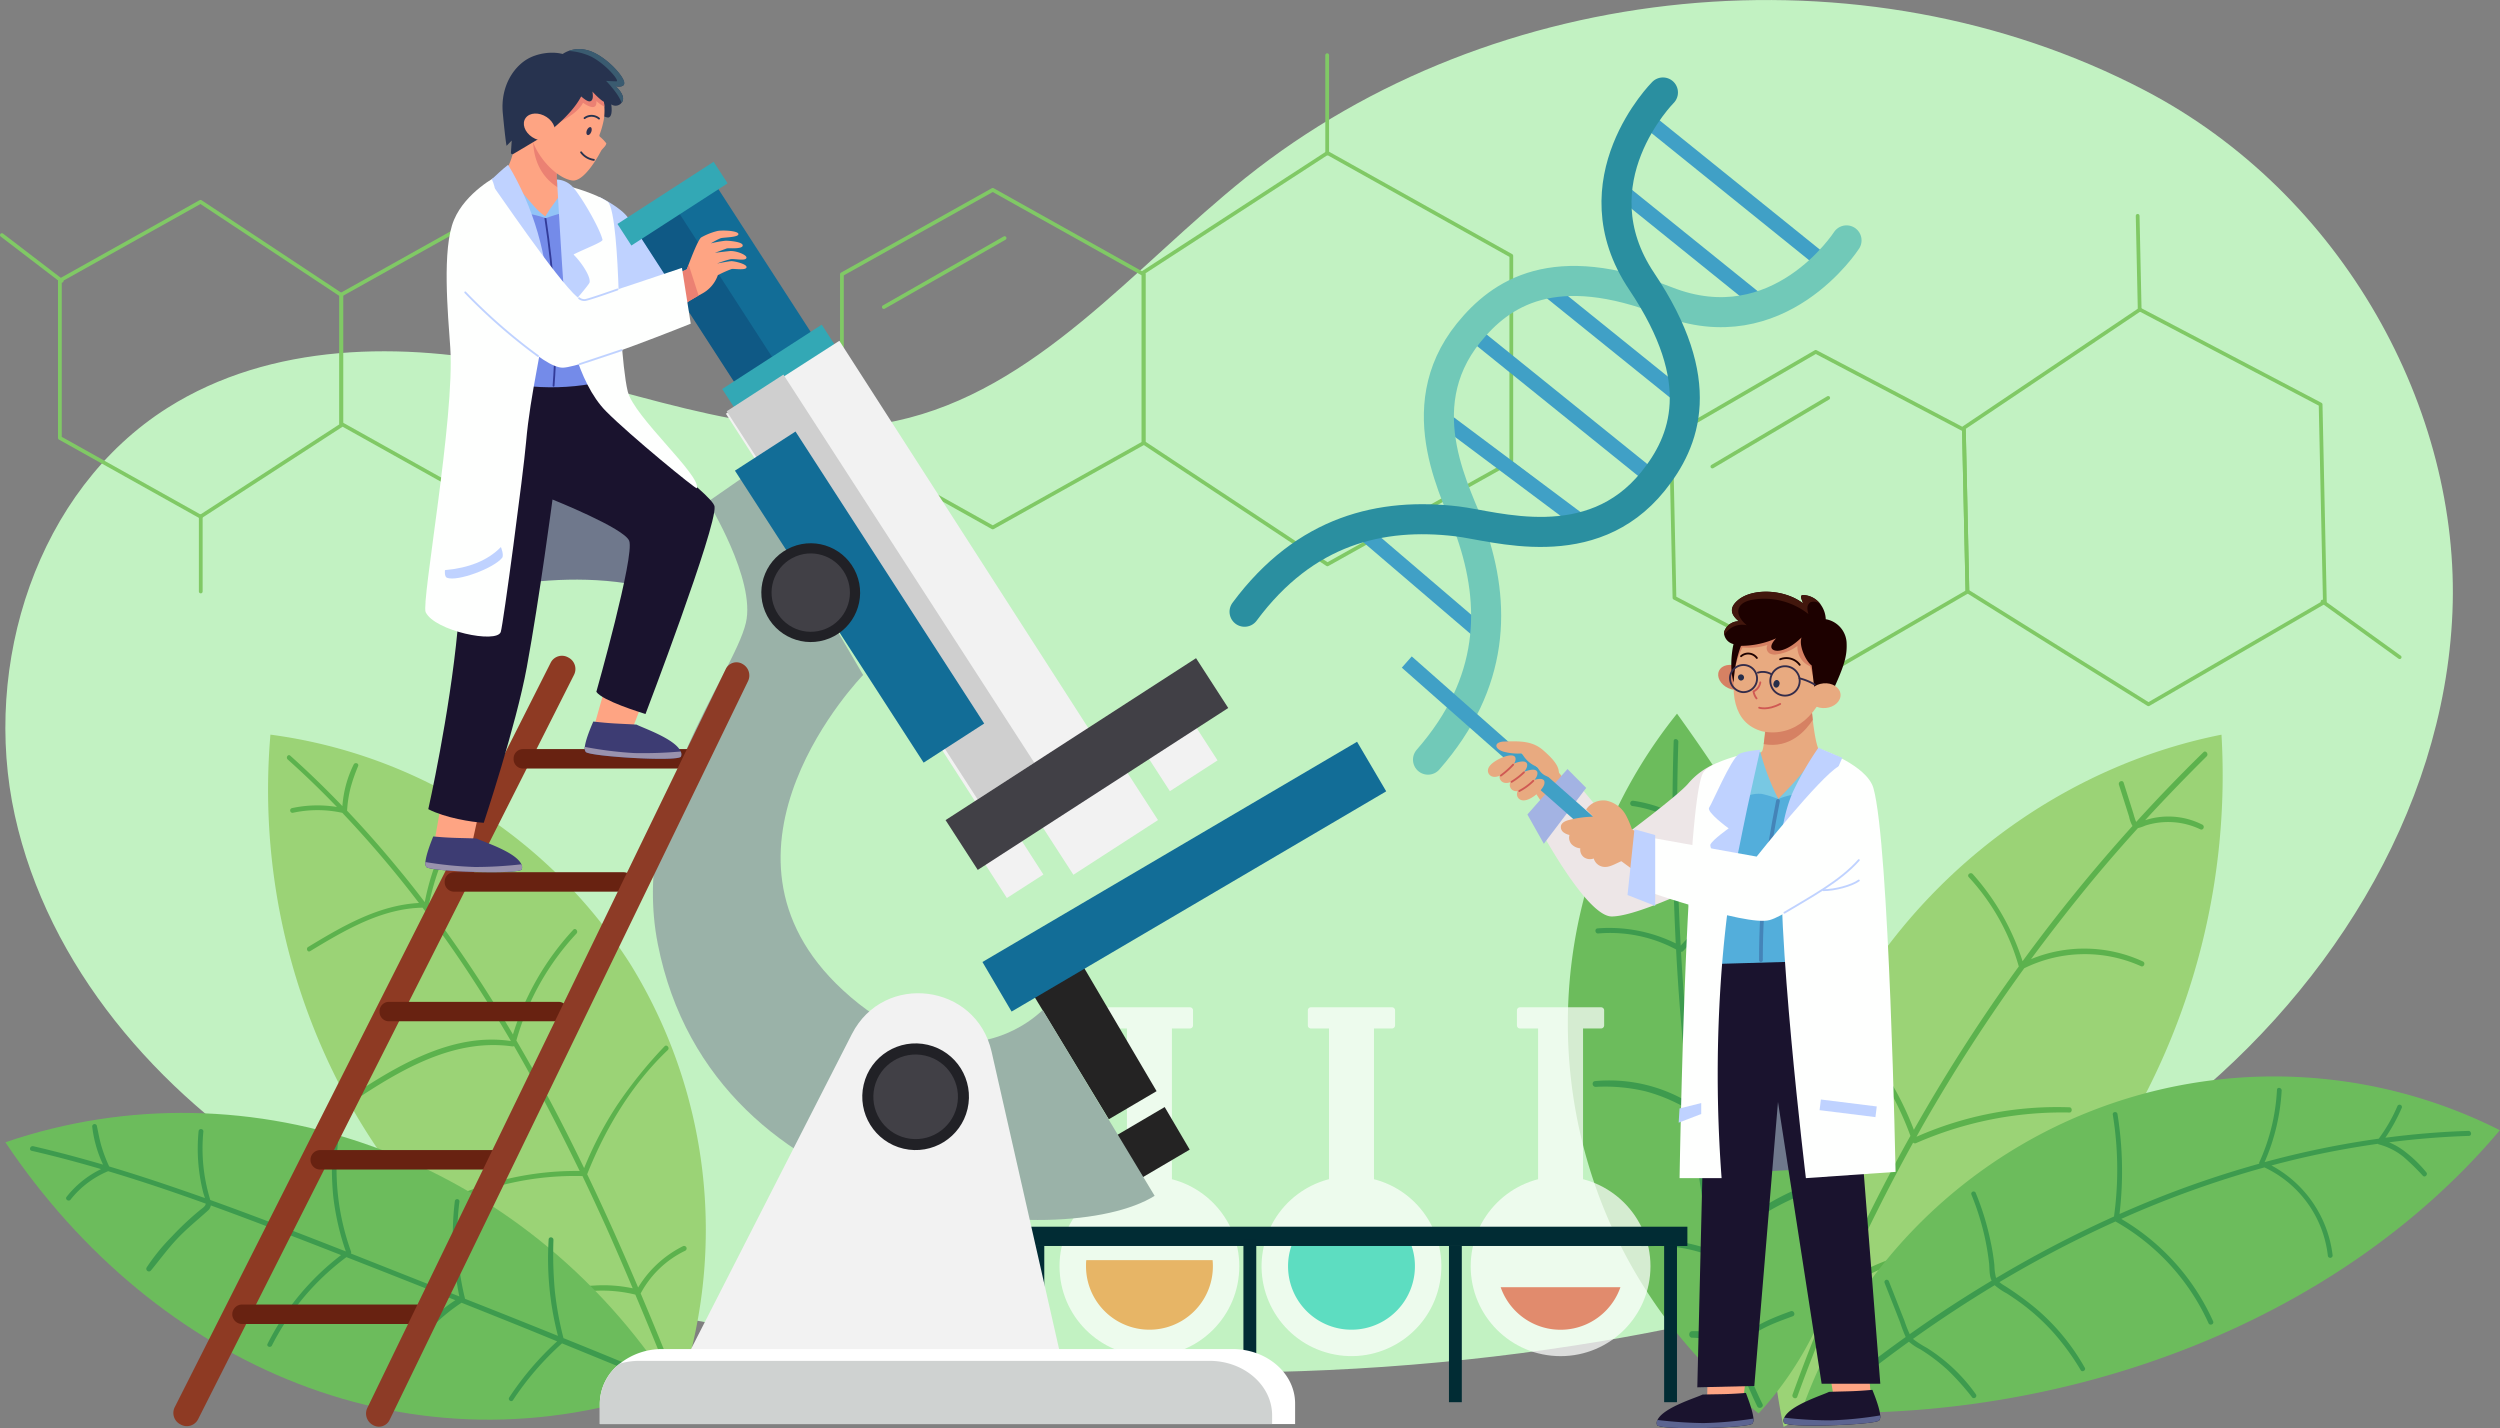 <svg xmlns="http://www.w3.org/2000/svg" viewBox="0 0 665.6 380.24"><rect x="0" y="0" width="665.6" height="380.24" fill="#808080" stroke="none"/><defs><style>.cls-1{fill:#c2f2c2;}.cls-13,.cls-14,.cls-15,.cls-2,.cls-23,.cls-27,.cls-29,.cls-30,.cls-33,.cls-34,.cls-56,.cls-58{fill:none;}.cls-2{stroke:#80c965;}.cls-14,.cls-15,.cls-2,.cls-23,.cls-27,.cls-30,.cls-33,.cls-34,.cls-56,.cls-58{stroke-linecap:round;}.cls-14,.cls-15,.cls-2,.cls-23{stroke-linejoin:round;}.cls-3{fill:#9bd376;}.cls-4{fill:#5cb24d;}.cls-5{fill:#6cbc5c;}.cls-6{fill:#3d9b4e;}.cls-7{opacity:0.72;}.cls-8{fill:#fefffe;}.cls-9{fill:#36d6c1;}.cls-10{fill:#f59e42;}.cls-11{fill:#ed644c;}.cls-12{fill:#012c34;}.cls-13{stroke:#40a0c6;stroke-width:4px;}.cls-13,.cls-27,.cls-29,.cls-30,.cls-33,.cls-34,.cls-56,.cls-58{stroke-miterlimit:10;}.cls-14{stroke:#71c9b8;}.cls-14,.cls-15{stroke-width:8px;}.cls-15{stroke:#2a8fa0;}.cls-16{fill:#6f788c;}.cls-17{fill:#fea483;}.cls-18{fill:#1a132e;}.cls-19{fill:#5c6491;}.cls-20{fill:#e8aa80;}.cls-21{fill:#ede6e7;}.cls-22{fill:#a3b3e3;}.cls-23{stroke:#cf5953;}.cls-23,.cls-27,.cls-29,.cls-30,.cls-34,.cls-56,.cls-58{stroke-width:0.5px;}.cls-24{fill:#d68163;}.cls-25{fill:#1d0100;}.cls-26{fill:#42170d;}.cls-27{stroke:#1d0100;}.cls-28{fill:#262e4a;}.cls-29,.cls-30{stroke:#332c4a;}.cls-31{fill:#53aedb;}.cls-32{fill:#78c8e3;}.cls-33{stroke:#4484b8;}.cls-34{stroke:#bfd2ff;}.cls-35{fill:#bfd2ff;}.cls-36{fill:#242323;}.cls-37{fill:#126d97;}.cls-38{fill:#9ab2a8;}.cls-39{fill:#f2f2f2;}.cls-40{fill:#0f5985;}.cls-41{fill:#33a8b5;}.cls-42{fill:#cfcfcf;}.cls-43{fill:#414046;}.cls-44{fill:#212126;}.cls-45{fill:#fff;}.cls-46{fill:#cfd2d1;}.cls-47{fill:#8e3a23;}.cls-48{fill:#682211;}.cls-49{fill:#8d3b26;}.cls-50{fill:#3d3c73;}.cls-51{fill:#9992ad;}.cls-52{fill:#eb8173;}.cls-53{fill:#27334f;}.cls-54{fill:#3a5b70;}.cls-55{fill:#2e3252;}.cls-56{stroke:#27334f;}.cls-57{fill:#748be9;}.cls-58{stroke:#323b99;}.cls-59{fill:#92c4f7;}</style></defs><g id="OBJECTS"><path class="cls-1" d="M570.91,24c-75.16-39.18-173-29.65-239.23,23.29C301.8,71.18,276,104,238.55,112.07c-33.12,7.11-66.51-7.31-99.63-14.43-31.73-6.83-66.85-6.41-94.29,10.93-34.79,22-49.54,68.31-40.69,108.5s38,73.84,72.91,95.56S152.32,345.39,192.78,353c77.07,14.39,156.66,17.06,234,4,53.06-8.95,105.94-25.81,148.92-58.2s75-82,77.24-135.79S623.8,51.57,570.91,24Z"/><polygon class="cls-2" points="304.47 117.96 304.47 73.02 264.31 50.55 224.15 73.02 224.15 117.96 264.31 140.43 304.47 117.96"/><polygon class="cls-2" points="402.37 122.88 402.37 68.1 353.41 40.72 304.47 72.5 304.47 117.86 353.41 150.26 402.37 122.88"/><line class="cls-2" x1="353.35" y1="40.87" x2="353.35" y2="14.69"/><line class="cls-2" x1="235.31" y1="81.75" x2="267.46" y2="63.39"/><line class="cls-2" x1="401.73" y1="122.77" x2="422.53" y2="138.67"/><polygon class="cls-2" points="90.86 78.44 90.86 112.84 121.59 130.03 152.33 112.84 152.33 78.44 121.59 61.25 90.86 78.44"/><polygon class="cls-2" points="15.94 74.68 15.94 116.6 53.39 137.55 90.86 113.24 90.86 78.53 53.39 53.73 15.94 74.68"/><line class="cls-2" x1="53.45" y1="137.44" x2="53.45" y2="157.48"/><line class="cls-2" x1="143.78" y1="106.15" x2="119.18" y2="120.21"/><line class="cls-2" x1="16.42" y1="74.77" x2="0.5" y2="62.59"/><polygon class="cls-2" points="523.81 157.53 522.87 114.41 483.42 93.68 444.88 116.06 445.81 159.17 485.29 179.9 523.81 157.53"/><polygon class="cls-2" points="618.97 160.23 617.84 107.69 569.73 82.42 522.86 113.91 523.8 157.42 572 187.51 618.97 160.23"/><line class="cls-2" x1="569.67" y1="82.57" x2="569.13" y2="57.46"/><line class="cls-2" x1="455.9" y1="124.21" x2="486.74" y2="105.94"/><line class="cls-2" x1="618.35" y1="160.15" x2="638.88" y2="174.97"/><path class="cls-3" d="M474.87,379.89c-8.57-40.19-.93-83.67,20.71-117.88s57-58.71,95.87-66.41a185.51,185.51,0,0,1-28.3,109.81C542.66,337.48,511.88,362.32,474.87,379.89Z"/><path class="cls-4" d="M586.64,200.27c-6.15,6-12.11,12.19-17.9,18.56,0-.06-.07-.14-.11-.24a18.6,18.6,0,0,1-.61-1.92l-2.61-8.27c-.27-.87-1.54-.33-1.26.54.9,2.82,1.8,5.63,2.69,8.45a8.51,8.51,0,0,0,.91,2.52,448.47,448.47,0,0,0-29.26,36,63.81,63.81,0,0,0-13.26-23.2c-.59-.64-1.65.18-1.06.83a58.48,58.48,0,0,1,13.31,23.77c-.83,1.14-1.66,2.28-2.47,3.43a458.74,458.74,0,0,0-25.46,40.06,82.7,82.7,0,0,0-15.23-25.21c-.61-.69-1.73.18-1.11.88a80.88,80.88,0,0,1,15.42,25.94q-7.41,13.23-14,27-2.58,5.42-5,10.89a93.11,93.11,0,0,0-12.27-16.63c-.64-.69-1.8.21-1.15.91A87.57,87.57,0,0,1,488.93,342q-6.33,14.43-11.68,29.29c-.31.85.95,1.42,1.26.57q5.22-14.42,11.4-28.42a.73.73,0,0,0,.75-.06,62.65,62.65,0,0,1,15.71-7.6,56.45,56.45,0,0,1,8.51-2c2.89-.44,5.77-.46,8.67-.7.75-.06.78-1.35,0-1.4a41.8,41.8,0,0,0-8.86.66,64.38,64.38,0,0,0-8.67,2,58.7,58.7,0,0,0-15.25,7.11q8.48-19,18.58-37.23a.74.74,0,0,0,.75.14A96.8,96.8,0,0,1,551,296.2c.76,0,.77-1.36,0-1.39a92.54,92.54,0,0,0-40.76,7.84v0c.63-1.12,1.24-2.25,1.88-3.37a457.34,457.34,0,0,1,26.81-41.49,36.47,36.47,0,0,1,31.08-.55c.79.35,1.3-.89.52-1.26a37.25,37.25,0,0,0-29.79-.62q8-10.83,16.54-21.17,5.82-7,11.93-13.72a10.29,10.29,0,0,0,1.94-.66,19.93,19.93,0,0,1,14.68,1c.8.35,1.27-.86.52-1.26a20,20,0,0,0-13.16-1.73,21,21,0,0,0-2.07.55q8-8.7,16.38-17C588.1,200.78,587.28,199.65,586.64,200.27Z"/><path class="cls-5" d="M479.56,375.91a133.37,133.37,0,0,1,186-75C621.63,353,548.93,379,479.56,375.91Z"/><path class="cls-6" d="M657.19,301.09c-7.4.23-14.78.86-22.11,1.82a48.64,48.64,0,0,0,4.39-8,.63.63,0,0,0-1.15-.49,44,44,0,0,1-5,8.74,244.08,244.08,0,0,0-30.39,6.25,55.11,55.11,0,0,0,4.54-19.07c0-.81-1.21-1-1.25-.18a53,53,0,0,1-4.72,19.33.62.62,0,0,0,0,.33q-9,2.51-17.81,5.64-9.84,3.51-19.39,7.76a96.12,96.12,0,0,0-.54-26.62c-.13-.8-1.38-.65-1.25.16a91,91,0,0,1,.32,27.12,308.7,308.7,0,0,0-31.34,16.36c0-.08-.08-.14-.11-.22a14.73,14.73,0,0,1-.39-3.19c-.23-2.08-.55-4.16-1-6.22a71,71,0,0,0-4-13.07.62.62,0,0,0-1.14.47,69,69,0,0,1,3.72,12.07c.43,2.05.76,4.13,1,6.21.16,1.47,0,3.26.68,4.67-4.71,2.83-9.37,5.77-13.93,8.82-2.65,1.77-5.28,3.59-7.88,5.43a34.68,34.68,0,0,1-1.43-3.65c-1.39-3.48-2.75-7-4.12-10.46a.61.61,0,0,0-1.13.47c1.37,3.49,2.76,7,4.11,10.47a41.71,41.71,0,0,0,1.5,3.93q-13.1,9.33-25.33,19.79c-.78.67.19,1.95,1,1.28q12.17-10.45,25.19-19.82a13.88,13.88,0,0,0,3,2,48.69,48.69,0,0,1,7.48,5.69,68.4,68.4,0,0,1,6.41,7.2.66.66,0,0,0,1-.8A46,46,0,0,0,513,358.85a26.72,26.72,0,0,1-3.69-2.38l0,0q10.6-7.56,21.75-14.3a16.71,16.71,0,0,0,3.26,2.21c1.54,1,3,2,4.47,3.11a57.74,57.74,0,0,1,8,7.4,65.6,65.6,0,0,1,7.2,9.93c.37.61,1.44,0,1.09-.63a57.76,57.76,0,0,0-13.25-16A80.13,80.13,0,0,0,533.2,342a7.87,7.87,0,0,1-.87-.65q6.48-3.86,13.13-7.41,8.73-4.65,17.77-8.73A59.14,59.14,0,0,1,588,352.29c.35.77,1.57.28,1.22-.51a60.2,60.2,0,0,0-24.45-27.26,271.33,271.33,0,0,1,38.11-13.71,29.68,29.68,0,0,1,16.9,23.6.64.64,0,0,0,1.26-.16,31.32,31.32,0,0,0-16.28-23.95q5.34-1.43,10.75-2.62,8.73-1.9,17.57-3.15a.76.76,0,0,0,.32.17A17.24,17.24,0,0,1,639.9,308a62,62,0,0,1,5.19,5.06c.53.53,1.38-.34.92-.91a33.88,33.88,0,0,0-5.62-5.48,18.51,18.51,0,0,0-4.32-2.54c7.06-.9,14.17-1.48,21.29-1.71C658.2,302.36,658,301.06,657.19,301.09Z"/><path class="cls-5" d="M468.21,376.31A131.53,131.53,0,0,1,446.49,190c19.71,27.38,37.48,57.1,44.38,90.12S492.34,350.16,468.21,376.31Z"/><path class="cls-6" d="M488.46,313.53c-12.09,2.4-23.3,9.35-31.7,18.29-1.48-8.08-2.73-16.21-3.87-24.34q-.79-5.67-1.49-11.37a1,1,0,0,0,.25-.21,41.19,41.19,0,0,1,6.78-6.48,60.93,60.93,0,0,1,7.55-5.2,60.2,60.2,0,0,1,17.43-6.8c.91-.2.74-1.65-.18-1.45a62.15,62.15,0,0,0-25.54,12.16c-2.34,1.87-4.39,4-6.53,6.06q-2.45-20.32-3.61-40.77a.77.77,0,0,0,.62-.26,69.29,69.29,0,0,1,10.93-9.81,72.82,72.82,0,0,1,12.88-7,.77.77,0,0,0-.59-1.42,60.39,60.39,0,0,0-13.19,7.28,63.23,63.23,0,0,0-10.73,9.55c-.26-4.74-.48-9.48-.63-14.22q-.3-9.27-.3-18.55c.8-.35,1.48-1.39,2.07-2a34.87,34.87,0,0,1,2.83-2.46,36.59,36.59,0,0,1,6.56-4c.82-.4.3-1.69-.54-1.31a33.89,33.89,0,0,0-5.95,3.45c-1,.69-1.89,1.43-2.78,2.21-.49.44-1,.88-1.44,1.35-.25.24-.5.59-.76.86q0-9.81.31-19.61c0-.8-1.22-1-1.24-.18q-.32,9.84-.32,19.67l0,0a11.83,11.83,0,0,0-1.3-.93,14.71,14.71,0,0,0-2.74-1.32,36.14,36.14,0,0,0-6.4-1.53.71.71,0,0,0-.21,1.41,31.62,31.62,0,0,1,6.71,1.71,11.88,11.88,0,0,1,3,1.81,8.84,8.84,0,0,0,1,.79q0,16.14.81,32.26a40.19,40.19,0,0,0-20.8-4c-.88.07-.71,1.43.17,1.36a37.23,37.23,0,0,1,20.72,4.26q.4,7.71,1,15.41,1,12.69,2.44,25.35a41.16,41.16,0,0,0-25-5.72c-1,.11-.79,1.58.19,1.54a46.41,46.41,0,0,1,13.34,1.21,45.25,45.25,0,0,1,11.75,5.08q2.24,18.68,5.63,37.17a40,40,0,0,0-18.43-2.4.77.77,0,0,0,.19,1.52,38.39,38.39,0,0,1,18.45,2.58l.11,0c.24,1.3.47,2.6.72,3.9a192.28,192.28,0,0,0,4.52,18.78,19.61,19.61,0,0,0-3.34-1.58,18.35,18.35,0,0,0-7.32-1.22c-1,.07-1,1.69,0,1.75a22.26,22.26,0,0,1,7.81,1.51,27.12,27.12,0,0,0,3.18,1.61l.35.06a112.77,112.77,0,0,0,6,15.06c.43.88,1.85.3,1.41-.58a103.44,103.44,0,0,1-6-15.14c.18-.2.35-.41.53-.63,3.27-4,8.87-5.87,13.53-7.61.87-.33.32-1.67-.56-1.34-4.53,1.68-9.27,3.46-12.87,6.8-.39.36-.76.75-1.14,1.13-1.5-5-2.74-10.09-3.81-15.17q-.86-4.06-1.62-8.16a60.8,60.8,0,0,1,14.12-11.54,68.43,68.43,0,0,1,17.64-7.07C489.75,314.85,489.36,313.35,488.46,313.53Z"/><g class="cls-7"><circle class="cls-8" cx="359.82" cy="337.13" r="23.93" transform="translate(-51.62 608.87) rotate(-76.58)"/><rect class="cls-8" x="353.83" y="272.37" width="11.97" height="64.76"/><path class="cls-8" d="M348.2,273v-4a.82.82,0,0,1,.82-.82H370.6a.82.82,0,0,1,.82.82v4a.82.82,0,0,1-.82.82H349A.81.81,0,0,1,348.2,273Z"/><path class="cls-9" d="M376.71,337.13a16.89,16.89,0,0,1-33.78,0,16.55,16.55,0,0,1,2.73-9.15H374A16.54,16.54,0,0,1,376.71,337.13Z"/><circle class="cls-8" cx="306.02" cy="337.13" r="23.93"/><rect class="cls-8" x="300.04" y="272.37" width="11.97" height="64.76"/><path class="cls-8" d="M294.41,273v-4a.82.82,0,0,1,.82-.82h21.58a.82.82,0,0,1,.82.82v4a.82.82,0,0,1-.82.82H295.23A.81.81,0,0,1,294.41,273Z"/><path class="cls-10" d="M322.92,337.13a16.89,16.89,0,0,1-33.78,0c0-.56,0-1.1.08-1.63h33.62C322.89,336,322.92,336.57,322.92,337.13Z"/><circle class="cls-8" cx="415.49" cy="337.13" r="23.93"/><rect class="cls-8" x="409.5" y="272.37" width="11.97" height="64.76"/><path class="cls-8" d="M403.87,273v-4a.82.82,0,0,1,.82-.82h21.58a.82.82,0,0,1,.82.82v4a.82.82,0,0,1-.82.82H404.69A.81.81,0,0,1,403.87,273Z"/><path class="cls-11" d="M431.42,342.71a16.88,16.88,0,0,1-31.88,0Z"/></g><rect class="cls-12" x="272.25" y="326.6" width="177" height="5.13"/><rect class="cls-12" x="331.05" y="330.02" width="3.42" height="41.59"/><rect class="cls-12" x="385.77" y="331.73" width="3.42" height="41.59"/><rect class="cls-12" x="443.06" y="331.73" width="3.42" height="41.59"/><rect class="cls-12" x="274.61" y="331.73" width="3.42" height="41.59"/><path class="cls-3" d="M181.14,369.61a134.62,134.62,0,0,0-13.3-112.9A134.6,134.6,0,0,0,72,195.59,171.53,171.53,0,0,0,94.25,295.88C111.68,326,138.58,350.52,181.14,369.61Z"/><path class="cls-4" d="M180.07,367.5q-4.63-11.62-9.5-23.15s0,0,.05-.07A26.52,26.52,0,0,1,182.42,333a.67.67,0,0,0-.57-1.22,29.17,29.17,0,0,0-11.95,11c-4.31-10.15-8.8-20.22-13.57-30.15,4.81-12.17,11.93-24,21.45-33.05.63-.6-.28-1.64-.86-1a118.58,118.58,0,0,0-12.65,15.7A95.78,95.78,0,0,0,155.52,311c-2.7-5.57-5.47-11.1-8.36-16.58q-4.65-8.81-9.68-17.4a69.23,69.23,0,0,1,16-28.47c.58-.63-.28-1.66-.86-1a72.34,72.34,0,0,0-16.05,27.86,365.93,365.93,0,0,0-22.61-34,.76.76,0,0,0,.19-.38,68.12,68.12,0,0,1,9.36-23.19c.44-.7-.58-1.44-1-.75a63.31,63.31,0,0,0-9.42,23.1c-2.27-3-4.58-5.93-7-8.83q-6.56-8-13.68-15.52a32.24,32.24,0,0,1,.93-6.1,45.2,45.2,0,0,1,2-5.75c.31-.78-.82-1.14-1.18-.44a29.76,29.76,0,0,0-3,11.07q-6.69-7-13.88-13.43c-.57-.51-1.25.46-.69,1q6.8,6.09,13.11,12.66a32.09,32.09,0,0,0-12,.31.64.64,0,0,0,.23,1.25,30.77,30.77,0,0,1,13.2,0,292.26,292.26,0,0,1,20.41,24c-10.79.57-20.44,6.22-29.5,11.71-.67.41-.15,1.53.53,1.12,9.13-5.53,19-11.38,29.93-11.58q6.23,8.23,11.93,16.85c4,6.08,7.87,12.28,11.55,18.57a.24.24,0,0,0,0,.08c-14.6-2.2-28.66,5.64-40.44,13.32-.79.51.16,1.63.94,1.12,11.84-7.72,25.31-15.09,39.94-13a.67.67,0,0,0,.43-.1c6.27,10.84,12,22,17.48,33.26A80.08,80.08,0,0,0,118,320a.62.62,0,0,0,.53,1.12,78.15,78.15,0,0,1,36.55-8q3.24,6.8,6.34,13.65Q165,334.8,168.45,343a37.56,37.56,0,0,0-10.2-.74,32.94,32.94,0,0,0-11.9,2.76c-.81.39-.23,1.52.58,1.24a43,43,0,0,1,11.17-2.58,37,37,0,0,1,11.05,1q4.95,11.71,9.64,23.55C179.11,369,180.42,368.36,180.07,367.5Z"/><path class="cls-5" d="M178.84,369.27C139.56,308.46,66.92,281.78,1.43,304.12,41.44,363.87,110.14,394.07,178.84,369.27Z"/><path class="cls-6" d="M175.3,366.65q-12.6-5.29-25.28-10.39a87.81,87.81,0,0,1-2.3-12.58,107.81,107.81,0,0,1-.37-13.57c0-.82-1.22-.95-1.28-.11a81.7,81.7,0,0,0,2.48,25.66q-12.36-5-24.75-9.87v-.07a69.87,69.87,0,0,1-1.47-25.85.62.62,0,0,0-1.23-.11,76.65,76.65,0,0,0-.46,13,94,94,0,0,0,1.65,12.4l-11.79-4.67-17.06-6.75a.76.76,0,0,0,0-.59,64.66,64.66,0,0,1-3.36-29.76c.12-.85-1.27-1-1.34-.12a78.66,78.66,0,0,0,0,15.42,69.23,69.23,0,0,0,3.33,14.49l0,0c-12-4.71-24-9.35-36.09-13.7-.06-.22-.12-.45-.2-.7a46.27,46.27,0,0,1-1.63-17.55.64.64,0,0,0-1.27-.11,47.51,47.51,0,0,0,1.19,16.25c.13.52.33,1.07.5,1.61q-4.31-1.53-8.63-3c-5.59-1.91-11.21-3.73-16.87-5.42a39.29,39.29,0,0,1-2-5.21c-.57-1.86-.88-3.75-1.29-5.64a.63.63,0,0,0-1.23.22,32.37,32.37,0,0,0,2.89,10.14c-6.14-1.8-12.33-3.45-18.57-4.9-.81-.19-1.27,1-.46,1.22,6.22,1.43,12.39,3.08,18.5,4.87a26.22,26.22,0,0,0-9.18,7.38c-.52.66.54,1.4,1.06.75a24.92,24.92,0,0,1,10-7.57c8.75,2.61,17.41,5.54,26,8.64-.13.8-1,1.24-1.6,1.76a79,79,0,0,0-7.65,7.21,52.86,52.86,0,0,0-6.48,8,.7.7,0,0,0,1.14.81c2.37-2.88,4.53-5.86,7.11-8.57s5.3-4.88,8-7.32a2.28,2.28,0,0,0,.82-1.41c5.78,2.09,11.53,4.26,17.27,6.46s11.61,4.48,17.41,6.75a68.39,68.39,0,0,0-19.58,23.64c-.36.72.81,1.14,1.17.44a67.18,67.18,0,0,1,19.83-23.53q14.5,5.67,29,11.46c-8,5.19-13.93,13.69-19.07,21.53a.67.67,0,0,0,1.09.77c2.88-4.07,5.62-8.22,8.86-12a50.29,50.29,0,0,1,10.77-9.62c5.12,2.05,10.25,4.09,15.37,6.16,3.37,1.36,6.72,2.74,10.08,4.12a79.07,79.07,0,0,0-12.75,14.93c-.44.68.58,1.4,1,.73a78.16,78.16,0,0,1,13.05-15.12q12.6,5.16,25.2,10.3C175.65,368.3,176.13,367,175.3,366.65Z"/><line class="cls-13" x1="383.46" y1="110.9" x2="423.26" y2="140.67"/><line class="cls-13" x1="437.34" y1="30.97" x2="486.55" y2="70.66"/><line class="cls-13" x1="429.91" y1="49.4" x2="470" y2="81.73"/><line class="cls-13" x1="409.56" y1="75.02" x2="447.48" y2="105.6"/><line class="cls-13" x1="391.27" y1="87.97" x2="440.49" y2="127.66"/><line class="cls-13" x1="360.71" y1="139.8" x2="395.15" y2="169.25"/><path class="cls-14" d="M491.62,64s-18,28-47.93,16.22S399.61,78,391,88.61c-16.51,20.49-2.59,43.72.7,53.29,6.57,19.07,6.42,39.86-11.51,60.35"/><path class="cls-15" d="M442.74,24.62s-23.55,23.6-5.65,50.3,11.59,42.59,3,53.24c-16.51,20.48-42.16,11.82-52.22,10.64-20-2.37-40.31,2.2-56.52,24.07"/><path class="cls-16" d="M449.74,313.67a390.55,390.55,0,0,1,51.4-2.49,70.14,70.14,0,0,1-6.75-29.9c0-1.33-.08-2.9-1.2-3.63a4.07,4.07,0,0,0-3.13-.09,94.44,94.44,0,0,1-39.5,1C454.4,289.2,455.55,300.84,449.74,313.67Z"/><polygon class="cls-17" points="454.51 372.88 454.74 358.42 465.93 358.47 464.29 371.09 454.51 372.88"/><path class="cls-18" d="M441.17,379.39c.49,1.46,24.28.83,25.38-.37a1.77,1.77,0,0,0,.29-1.34c-.2-2.39-1.95-6.56-2-6.83-5.24.42-6.75.3-11.55.44-1.55.79-10.47,3.45-12,6.76A1.66,1.66,0,0,0,441.17,379.39Z"/><path class="cls-19" d="M441.17,379.39c.49,1.46,24.28.83,25.38-.37a1.77,1.77,0,0,0,.29-1.34,98.34,98.34,0,0,1-13.25,1.2,113.2,113.2,0,0,1-12.3-.83A1.62,1.62,0,0,0,441.17,379.39Z"/><polygon class="cls-17" points="488.23 372.15 486.1 359.06 496.68 356.59 497.99 370.26 488.23 372.15"/><path class="cls-18" d="M474.94,378.78c.51,1.45,24.29.61,25.37-.6a1.77,1.77,0,0,0,.28-1.34c-.22-2.39-2-6.54-2.08-6.81-5.23.47-6.75.36-11.55.54-1.54.81-10.43,3.55-11.92,6.87A1.66,1.66,0,0,0,474.94,378.78Z"/><path class="cls-19" d="M474.94,378.78c.51,1.45,24.29.61,25.37-.6a1.77,1.77,0,0,0,.28-1.34,100,100,0,0,1-13.24,1.32,109.84,109.84,0,0,1-12.31-.72A1.66,1.66,0,0,0,474.94,378.78Z"/><polygon class="cls-18" points="454.76 249.9 451.89 369.36 467.07 369 473.37 293.39 484.99 368.41 500.61 368.41 491.17 248.14 454.76 249.9"/><polygon class="cls-20" points="411.99 201.81 417.07 208.29 412.26 216.34 408.05 209.94 411.99 201.81"/><path class="cls-21" d="M458.78,209.94l-1.68-6.79a19.31,19.31,0,0,0-7.62,5.45c-2.75,3.26-17.64,14.32-17.64,14.32L417.08,205.1l-8.69,12.71S422,244,429.1,244s25.82-9.42,25.82-9.42Z"/><polygon class="cls-22" points="411.03 224.64 422.31 209.77 417.32 204.74 406.65 216.85 411.03 224.64"/><line class="cls-13" x1="374.54" y1="176.26" x2="426.65" y2="222.26"/><path class="cls-20" d="M411,199.87c-2.8-2.51-5.91-2.63-10.59-2.44-.59,0-2.17.25-2,1.26.09.69,1.2,1.22,1.81,1.41a14.42,14.42,0,0,0,5,.49,7.64,7.64,0,0,0,4.11,3.61c1,2.07,2.49,2.9,5.31,2.9C415.91,204.75,413.83,202.37,411,199.87Z"/><path class="cls-20" d="M396.18,204.84a1.63,1.63,0,0,0,1.12,1.9c2.08.72,5.77-2.63,6.15-4.21.43-1.8-1.52-1.57-3.1-1C399.69,201.75,396.51,203.12,396.18,204.84Z"/><path class="cls-20" d="M399.27,206.46a1.63,1.63,0,0,0,1.12,1.9c2.08.72,5.77-2.63,6.15-4.21.43-1.8-1.52-1.57-3.1-1C402.78,203.36,399.6,204.74,399.27,206.46Z"/><path class="cls-20" d="M402,208.65a1.63,1.63,0,0,0,1.12,1.9c2.08.72,5.77-2.63,6.15-4.21.43-1.8-1.52-1.57-3.1-1C405.51,205.55,402.33,206.92,402,208.65Z"/><path class="cls-20" d="M403.91,211.1A1.63,1.63,0,0,0,405,213c2.08.72,5.77-2.63,6.15-4.21.43-1.8-1.52-1.57-3.1-1C407.42,208,404.24,209.38,403.91,211.1Z"/><path class="cls-23" d="M399.59,206.49a22.61,22.61,0,0,0,3.27-2.91"/><path class="cls-23" d="M402.44,208.16a19.2,19.2,0,0,0,3.29-2.53"/><path class="cls-23" d="M404.5,210.6a15.59,15.59,0,0,0,3.73-2.72"/><path class="cls-20" d="M460.6,202.1s11.22,11.08,12.48,11.14c1.93.1,18.26-8.64,18.26-8.64a71.67,71.67,0,0,1-6.66-4.34c-1.05-.9-1.73-5.83-2.05-8.6-.24-2.13-.36-3.8-.36-3.8l-11.55-1.49s-1,10.47-1.14,11.73a10,10,0,0,1-.35,1.72C468.59,201.44,460.6,202.1,460.6,202.1Z"/><path class="cls-24" d="M469.57,198.11c7.05,1.31,11.32-3.76,13.05-6.44-.24-2.13-.36-3.8-.36-3.8l-11.55-1.49s-.26,3.55-.59,7C470,195.14,469.76,196.86,469.57,198.11Z"/><path class="cls-24" d="M457.67,178.6c.73-1.57,3-2.06,5.11-1.08s3.2,3,2.47,4.61-3,2.05-5.11,1.08S456.94,180.18,457.67,178.6Z"/><path class="cls-20" d="M486.7,180.81c1.85-8.91-1-17.43-8.14-18.9s-13.4,0-16.2,13.46c-1.78,8.59-1.18,17.13,6.81,19.34C477.82,196.5,484.85,189.72,486.7,180.81Z"/><path class="cls-24" d="M483.19,181.66c-.43-1.24-.83-3.14-1.3-4.28a5.57,5.57,0,0,1-3.34-5.41,12,12,0,0,1-5.39,2.23,3,3,0,0,1-2-.22,1.68,1.68,0,0,1-.58-2.26,16.89,16.89,0,0,1-6.64.66,20.36,20.36,0,0,0-2.3,8,42.11,42.11,0,0,1,1.1-10,152.39,152.39,0,0,1,18.1-4.66,47.46,47.46,0,0,1,6.59,7.25A69.38,69.38,0,0,1,483.19,181.66Z"/><path class="cls-25" d="M487.7,184.49c-1.5.66-2.52.87-4.18,1.49-.59-2.94-.8-5.85-1.19-8.81-1.62-1.18-3.51-5.48-2.67-7.47-3.43,3.37-6.31,4-7.54,3.32-1.41-.82.47-2.78.76-3.07a23.24,23.24,0,0,1-9.36,2,31.44,31.44,0,0,0-1.94,9.7c-1-2.82-.68-7.4-.05-10.17a3.25,3.25,0,0,1-2.44-2.37,2.17,2.17,0,0,1,0-1,4.09,4.09,0,0,1,3.87-2.7c-2.42-2-2.39-3.76-.26-5.59,3.84-3.3,12.34-3,17.33.8-.05-.52-1.11-2.1,0-2.19a5.93,5.93,0,0,1,4.73,2.56,7.09,7.09,0,0,1,1.33,3.87,6.7,6.7,0,0,1,5.54,6.06C491.83,174.53,491.11,177.15,487.7,184.49Z"/><path class="cls-26" d="M484.77,161l-.09-.07a2.54,2.54,0,0,0-2.62-.6,1.76,1.76,0,0,0-.85,1.38,4.68,4.68,0,0,0,.27,1.78,19,19,0,0,0-14.84-3.83c-1.52.26-3.22.9-3.72,2.36s.6,3.19,2.14,4.45a5.5,5.5,0,0,0-6,2.63,2.17,2.17,0,0,1,0-1,4.09,4.09,0,0,1,3.87-2.7c-2.42-2-2.39-3.76-.26-5.59,3.84-3.3,12.34-3,17.33.8,0-.52-1.11-2.1,0-2.19A5.93,5.93,0,0,1,484.77,161Z"/><path class="cls-20" d="M485.45,181.94c2.35-.23,4.39,1.05,4.57,2.87s-1.59,3.47-3.93,3.69-4.4-1.05-4.57-2.87S483.1,182.16,485.45,181.94Z"/><path class="cls-27" d="M479.15,177a4.41,4.41,0,0,0-5.2-1.47"/><path class="cls-27" d="M463.54,174.71a2.87,2.87,0,0,1,4.2.46"/><path class="cls-28" d="M472.19,181.9c.12-.56.56-.94,1-.85a.94.94,0,0,1,.57,1.17c-.12.56-.56.94-1,.85A.94.94,0,0,1,472.19,181.9Z"/><path class="cls-28" d="M462.78,180a.82.82,0,1,1,.56,1.17A.93.93,0,0,1,462.78,180Z"/><path class="cls-23" d="M468.66,181.68a3.25,3.25,0,0,1-1.8,2.41,4.11,4.11,0,0,0,.8,1.85"/><path class="cls-23" d="M468.36,188.42s2.2.78,5.59-1"/><path class="cls-29" d="M475.24,177.38a3.91,3.91,0,1,1-3.91,3.91A3.91,3.91,0,0,1,475.24,177.38Z"/><path class="cls-29" d="M460.63,180.05a3.61,3.61,0,1,1,3.25,4.21A3.76,3.76,0,0,1,460.63,180.05Z"/><path class="cls-29" d="M471.75,179.59a4.47,4.47,0,0,0-3.91-.44"/><path class="cls-30" d="M479.13,180.61a14.75,14.75,0,0,1,4,1.64"/><path class="cls-31" d="M490.77,203.6l-4.69-3.2-12.59,12.33c-1.67-2.3-4.91-6.1-5.53-12.06l-7.28,2-2.33,53.93,32-.94Z"/><path class="cls-32" d="M473.47,212.73c4.26-4.26,9.32-10.2,10.9-13.12l2.26.78-1.94,12.37C482,211.15,478,210.8,473.47,212.73Z"/><path class="cls-32" d="M473.47,212.74a64.81,64.81,0,0,1-4.81-12.58l-3.73,1.28-.32,10.72a8.48,8.48,0,0,1,4.44-.79A27.47,27.47,0,0,1,473.47,212.74Z"/><path class="cls-33" d="M473.37,213.25c-2.79,14.36-4.54,25.54-4.54,42.37"/><path class="cls-34" d="M449.83,241.06l9.73,2.66"/><path class="cls-8" d="M468.19,199.83s-2.75,10.71-4.52,19.75a327.25,327.25,0,0,0-5.31,38.77,369.33,369.33,0,0,0,0,55.32H447.17s1.64-101.66,6.4-108.13C456,202.25,468.19,199.83,468.19,199.83Z"/><path class="cls-35" d="M468.63,199.62s-3.59,15.84-4.71,21.63-2.71,12.93-2.71,12.93-6.47-8.05-5.81-9.37,4.84-4.26,4.84-4.26-6-4.34-5.19-5.53,5.74-12.76,7.86-14.22C464.12,200,468.63,199.62,468.63,199.62Z"/><polygon class="cls-35" points="446.93 298.9 452.93 296.59 452.93 293.68 447.16 295.12 446.93 298.9"/><path class="cls-20" d="M435.16,223.36a23.33,23.33,0,0,0-2.27-6.31,7.74,7.74,0,0,0-5.22-3.89,5.51,5.51,0,0,0-5.38,2.36c.6.59,1.19,1.18,1.83,1.92a27.47,27.47,0,0,0-6.38.87c-.91.23-1.94.66-2.16,1.57a1.78,1.78,0,0,0,.67,1.7,4,4,0,0,0,1.61.72,2.66,2.66,0,0,0,.5,2.41,3.65,3.65,0,0,0,2.38,1.15,2.52,2.52,0,0,0,1,2.4,2.8,2.8,0,0,0,2.58.3,3.09,3.09,0,0,0,3.14,2.25c1.4,0,3.23-1.17,4.57-1.67A18.12,18.12,0,0,0,435.16,223.36Z"/><polygon class="cls-20" points="430.24 228.24 436.39 232.75 438.13 222.57 433.85 220.55 430.24 228.24"/><path class="cls-8" d="M498.79,209.86c-1.73-6.11-13.72-10.25-13.72-10.25s-9,8.67-10.51,24.18c-2.05,21.34,6.24,89.88,6.24,89.88L504.68,312S503,224.8,498.79,209.86Z"/><rect class="cls-35" x="490.66" y="287.61" width="2.86" height="14.99" transform="translate(138.47 746.98) rotate(-82.91)"/><path class="cls-35" d="M473.8,232s-.6-11.75,3.54-21.15a80.4,80.4,0,0,1,6.79-11.77l6.35,2.69s-5.57,12.64-5.86,16c-.09,1.1-5.66,3-5.66,3l4.58,6.23Z"/><path class="cls-8" d="M497.47,208.3c-1.31-2.28-5-6-8-4.24-4.92,2.8-21.78,24-21.78,24l-30-5.38-2.3,13.54s29.39,10.53,35.76,8.74,23.26-15.89,25.79-22.47S499.23,211.39,497.47,208.3Z"/><path class="cls-34" d="M475.09,243c7-4.21,14.84-8.38,19.8-14"/><path class="cls-34" d="M485.42,237c3.1,0,7.55-1.19,9.47-2.57"/><polygon class="cls-35" points="440.68 222.33 440.68 241.19 433.31 238.29 435.16 220.78 440.68 222.33"/><path class="cls-35" d="M156.86,61.06l2.62-8.68s6,2.86,7.85,5.77,12.29,11.93,14.09,11.37,2.48-18,2.48-18l9.6,5.09s0,25-5.84,26.4-29.56-7.33-29.56-7.33Z"/><rect class="cls-36" x="288.93" y="300.49" width="26.3" height="13.15" transform="translate(-113.95 195.45) rotate(-30.45)"/><polygon class="cls-36" points="295.21 297.99 274.37 263.66 287.59 255.92 307.93 290.51 295.21 297.99"/><rect class="cls-37" x="257.47" y="225.75" width="115.7" height="15.31" transform="translate(-74.8 191.99) rotate(-30.45)"/><path class="cls-38" d="M307.41,318.38c-24.24,15.14-117.54,7.57-132.27-67-7.58-38.4,20.06-71.26,23.44-85.54,2.72-11.46-10.12-32.25-10.12-32.25l10.21-7.09,31.13,53.21s-45.59,46.73-5.42,83.88c23.2,21.45,43.74,14.31,53.23,5.32Z"/><rect class="cls-39" x="278.63" y="208.7" width="26.82" height="18.41" transform="translate(-71.51 193.43) rotate(-32.88)"/><rect class="cls-39" x="306.55" y="193.99" width="15.11" height="13.67" transform="translate(-58.71 202.67) rotate(-32.88)"/><rect class="cls-39" x="264.06" y="222.59" width="11.57" height="13.67" transform="matrix(0.84, -0.54, 0.54, 0.84, -81.32, 183.22)"/><rect class="cls-37" x="185.62" y="51.58" width="24.19" height="62.06" transform="translate(-13.18 120.56) rotate(-32.88)"/><rect class="cls-40" x="183.52" y="55.75" width="12.1" height="51.39" transform="translate(-13.85 115.95) rotate(-32.88)"/><rect class="cls-41" x="191.61" y="94.47" width="31.55" height="6.84" transform="translate(-19.92 128.25) rotate(-32.88)"/><rect class="cls-41" x="163.8" y="50.81" width="30.5" height="6.84" transform="translate(-0.76 105.88) rotate(-32.88)"/><rect class="cls-39" x="224" y="89.89" width="35.96" height="123.05" transform="matrix(0.84, -0.54, 0.54, 0.84, -43.44, 155.6)"/><rect class="cls-42" x="225.44" y="94.77" width="17.98" height="123.05" transform="translate(-47.3 152.29) rotate(-32.88)"/><rect class="cls-37" x="219.25" y="112.67" width="19.2" height="92.56" transform="translate(-49.63 149.67) rotate(-32.87)"/><rect class="cls-43" x="249.67" y="195.55" width="79.41" height="15.79" transform="translate(-64.09 189.66) rotate(-32.88)"/><circle class="cls-44" cx="215.85" cy="157.78" r="13.15" transform="translate(-43.74 93.76) rotate(-22.31)"/><circle class="cls-43" cx="215.85" cy="157.78" r="10.43" transform="translate(-43.78 93.93) rotate(-22.35)"/><path class="cls-39" d="M226.81,275.3l-47.08,92.2H283.86L264,280C259.87,261.79,235.29,258.71,226.81,275.3Z"/><path class="cls-45" d="M344.81,373.68v5.47H159.69v-5.47A13.66,13.66,0,0,1,165,363.07a18.07,18.07,0,0,1,11.39-3.9H328.11C337.33,359.16,344.81,365.66,344.81,373.68Z"/><path class="cls-46" d="M338.69,376.83v2.31h-179v-5.47A13.66,13.66,0,0,1,165,363.06a18.89,18.89,0,0,1,5.26-.75H322C331.22,362.32,338.69,368.82,338.69,376.83Z"/><circle class="cls-44" cx="243.78" cy="292" r="14.2" transform="translate(-95.97 463.07) rotate(-76.87)"/><circle class="cls-43" cx="243.78" cy="292" r="11.26" transform="translate(-95.93 463.15) rotate(-76.88)"/><path class="cls-47" d="M46.53,374.63,146.61,176.45a3.35,3.35,0,0,1,4.53-1.49l.22.12a3.42,3.42,0,0,1,1.47,4.58L52.75,377.84a3.35,3.35,0,0,1-4.53,1.49l-.22-.12A3.41,3.41,0,0,1,46.53,374.63Z"/><path class="cls-48" d="M61.84,350v-.18a2.62,2.62,0,0,1,2.72-2.5h46.11a2.62,2.62,0,0,1,2.72,2.5V350a2.62,2.62,0,0,1-2.72,2.5H64.56A2.62,2.62,0,0,1,61.84,350Z"/><path class="cls-48" d="M82.67,308.88v-.18a2.58,2.58,0,0,1,2.66-2.5h48.06a2.58,2.58,0,0,1,2.66,2.5v.18a2.58,2.58,0,0,1-2.66,2.5H85.33A2.58,2.58,0,0,1,82.67,308.88Z"/><path class="cls-48" d="M101.05,269.41v-.18a2.5,2.5,0,0,1,2.5-2.5H148.7a2.5,2.5,0,0,1,2.5,2.5v.18a2.5,2.5,0,0,1-2.5,2.5H103.55A2.5,2.5,0,0,1,101.05,269.41Z"/><path class="cls-48" d="M118.39,234.9v-.18a2.5,2.5,0,0,1,2.5-2.5H166a2.5,2.5,0,0,1,2.5,2.5v.18a2.5,2.5,0,0,1-2.5,2.5H120.89A2.5,2.5,0,0,1,118.39,234.9Z"/><path class="cls-48" d="M136.74,202.12v-.18a2.5,2.5,0,0,1,2.5-2.5h45.15a2.5,2.5,0,0,1,2.5,2.5v.18a2.5,2.5,0,0,1-2.5,2.5H139.24A2.49,2.49,0,0,1,136.74,202.12Z"/><path class="cls-49" d="M97.82,374.8l95.39-196.63a3.16,3.16,0,0,1,4.33-1.48l.2.12a3.48,3.48,0,0,1,1.41,4.55L103.75,378a3.15,3.15,0,0,1-4.32,1.48l-.21-.12A3.47,3.47,0,0,1,97.82,374.8Z"/><path class="cls-16" d="M114,161s30.15-11.07,58-4.71c3.45.79,6.73-19.54,6.73-19.54l-35.35-23.48L118.88,123.6Z"/><polygon class="cls-17" points="168.18 194.47 172.01 184.66 161.69 180.94 158.47 192.35 168.18 194.47"/><path class="cls-50" d="M181.3,201.43c-.54,1.43-24.29,0-25.35-1.23a1.71,1.71,0,0,1-.25-1.35c.28-2.38,2.17-6.48,2.25-6.75,5.22.6,6.73.53,11.53.82,1.52.84,10.34,3.8,11.75,7.16A1.68,1.68,0,0,1,181.3,201.43Z"/><path class="cls-51" d="M181.3,201.43c-.54,1.43-24.29,0-25.35-1.23a1.71,1.71,0,0,1-.25-1.35,99.12,99.12,0,0,0,13.2,1.65,113.55,113.55,0,0,0,12.33-.42A1.68,1.68,0,0,1,181.3,201.43Z"/><polygon class="cls-17" points="125.63 224.82 128.29 212.77 118.21 209.78 115.87 222.94 125.63 224.82"/><path class="cls-50" d="M138.91,231.45c-.51,1.45-24.29.61-25.37-.6a1.77,1.77,0,0,1-.28-1.34c.22-2.39,2-6.54,2.08-6.81,5.23.47,6.75.36,11.55.54,1.54.81,10.43,3.55,11.92,6.87A1.66,1.66,0,0,1,138.91,231.45Z"/><path class="cls-51" d="M138.91,231.45c-.51,1.45-24.29.61-25.37-.6a1.77,1.77,0,0,1-.28-1.34,100,100,0,0,0,13.24,1.32,109.84,109.84,0,0,0,12.31-.72A1.66,1.66,0,0,1,138.91,231.45Z"/><path class="cls-18" d="M159.25,98.82s.71,6.44,1.6,8.9c1.73,4.77,29,23.7,29.4,27.16.58,5.53-18.39,55.22-18.39,55.22-1.35-.43-11.4-3.51-13.09-5.9,0,0,10.27-36.28,8.75-40.21-1.29-3.35-20.42-11-20.42-11s-3.46,26.23-6.84,44.64c-2.86,15.58-11.46,41.43-11.46,41.43-3.15-.18-10.21-1.28-14.77-3.63,0,0,5.65-25.05,7.81-47.89,1.93-20.42,2.63-67.54,2.63-67.54Z"/><path class="cls-17" d="M151.37,54.57c-1,1.15-6.16,11.2-10.75,9.8-4.08-1.24-9.41-9.27-11.18-14.77,7.12-2.45,7.67-11.27,7.79-13.64.69.17,2.43.64,3,.8,3,.76,5.29,1.38,8.46,2.27l1.17.33h0a.56.56,0,0,0,0,.12,28.31,28.31,0,0,0-1.58,5.69,15.54,15.54,0,0,0-.13,1.58,10.63,10.63,0,0,0,.39,3.15c.12.4.26.8.42,1.19A9.65,9.65,0,0,0,151.37,54.57Z"/><path class="cls-52" d="M148.54,49.91c-7.64-4.76-6.57-13.56-6.59-15,0-.12-1.69,1.66-1.68,1.62,4,1,5,1.48,8.46,2.51l1.17.34a.56.56,0,0,0,0,.12c-.68,1.93-1.58,3.78-1.58,5.69a15.54,15.54,0,0,0-.13,1.58A10.63,10.63,0,0,0,148.54,49.91Z"/><path class="cls-53" d="M165.6,27.21a.79.79,0,0,1-.12.15,2,2,0,0,1-2.73.43c0,.23.5,3.09-.71,3.49s-14.53-7-14.53-7l1.08-7.85,0-1a7,7,0,0,1,2.73-1.84h0a8.23,8.23,0,0,1,5.15-.18c4.39,1.18,9.65,6.78,9.7,8.69.05,1.38-2.31.85-2.31.85S166.8,25.46,165.6,27.21Z"/><path class="cls-54" d="M165.6,27.21a.79.79,0,0,1-.12.15c-.81-2.49-4.12-5.83-4.12-5.83s1.68.11,2.74.13-2.77-4.58-6.72-6.59a16.23,16.23,0,0,0-6-1.5,8.23,8.23,0,0,1,5.15-.18c4.39,1.18,9.65,6.78,9.7,8.69.05,1.38-2.31.85-2.31.85S166.8,25.46,165.6,27.21Z"/><path class="cls-17" d="M161.43,38.17c-.14.82-1.09,1.41-1.4,2s-4.4,8.43-7.77,7.87c-3.75-.6-8.45-5.29-10.33-10.16-4.94-1.62-8.49-4-7.62-10.16,1.15-8.24,7.95-13.95,15.17-12.76a13.66,13.66,0,0,1,10.28,8.48,15.55,15.55,0,0,1,1.15,5,15.9,15.9,0,0,1-.13,3.29,24.64,24.64,0,0,1-1.17,4.18.45.45,0,0,0,.13.51A10.11,10.11,0,0,1,161.43,38.17Z"/><path class="cls-52" d="M158.78,26.89c.28,3.34-3.56.47-3.56.47-1.55,3.31-8.1,6.09-8.1,6.09l.69-4.7,8.36-7.67,3.59,2.33a15.55,15.55,0,0,1,1.15,5A9.86,9.86,0,0,1,158.78,26.89Z"/><path class="cls-53" d="M161.79,27.22c-.81.82-4.07-2.84-4.07-2.84s.46,2.05-.4,2.52c-.57.32-1.41-.22-2.59-1.22-2.93,5.63-10.41,10.76-10.41,10.76L136.65,41a.4.4,0,0,1-.62-.35l.21-3.23-1.37,1.4s-.29-1.18-1-8.65,3.21-12.93,7.38-14.89c2.84-1.33,7.34-1.93,10.66-.08l1-.38,6.4,3.31S162.61,26.4,161.79,27.22Z"/><path class="cls-17" d="M145.55,31.17c2,1.34,2.8,3.62,1.73,5.09s-3.57,1.58-5.6.24-2.8-3.61-1.73-5.09S143.52,29.83,145.55,31.17Z"/><path class="cls-55" d="M157.24,33.85c.32.11.4.66.19,1.24s-.65,1-1,.85-.4-.65-.19-1.23S156.93,33.75,157.24,33.85Z"/><path class="cls-56" d="M159.48,31.57a3.08,3.08,0,0,0-3.84-.12"/><path class="cls-56" d="M158.1,42.56a5.09,5.09,0,0,1-3.38-2"/><path class="cls-57" d="M135.72,48.19s7.3,9.9,9.27,9.46c4.57-1,6.14-7.94,6.14-7.94l9.29,4.61,4.31,45.83c-8.15,3.41-23.62,4.24-33.95.55,3.7-12.55.77-26.83-3.62-44.77Z"/><path class="cls-58" d="M145.21,58.15c2.11,14.09,3.37,29.49,2.17,44.55"/><path class="cls-59" d="M135.32,46.85s6.89,8.27,8,9.24c.81.74,1.84,1.54,1.84,1.54l1.13-1.78c.12-.2,4.51-6.22,4.51-6.22l2.12.68.1,7.51s-2.31-1.24-3.69-1a38.6,38.6,0,0,0-4,1.27,32.46,32.46,0,0,0-4.71-1.21c-1.28-.09-3.41,1.19-3.41,1.19l-2.9-8.48Z"/><path class="cls-8" d="M144.61,86.46c0,5.84-3.38,17.77-4.56,31.38-.7,8.08-6.06,48.33-6.72,50.39-1,3.23-17.64-.25-20-5.25-1.23-2.63,7.84-52,6.55-70.46-.63-9-2.25-26.34,1-34,3.13-7.41,11.51-11.68,11.51-11.68C133.17,46.93,144.61,65,144.61,86.46Z"/><path class="cls-35" d="M146,80.78c0-12.1-4-25.81-10.72-36.9-1.44,1.11-3.46,3-4.34,3.84,2.08,4.2,1.77,15.33,2.12,15.84s4.32,1.8,7,2.64c-1.28,3-2.52,5.57-2.42,7.22C137.64,74.78,143.87,79.19,146,80.78Z"/><path class="cls-35" d="M118.47,151.79c6.14-.56,11.27-2.43,14.89-6.15,0,0,.89,2.17.32,2.88-2.2,2.76-11.84,6.38-14.67,5.31C118.25,153.54,118.47,151.79,118.47,151.79Z"/><path class="cls-8" d="M185.53,130c-.13.39-17.73-14-24.13-20.45-7.9-7.9-10.51-24-10.62-25.88-.74-12-1.72-34.68-1.72-34.68s8.46,1.83,12.79,4.77c1.86,1.85,2.59,15.41,2.86,23.82,0,1.54.86,20.27,2.42,26.64C168.81,111,186.69,126.56,185.53,130Z"/><path class="cls-35" d="M148.28,47.79c.67,11,1.36,24.21,2.29,35.19,2.33-2.64,6.27-7.21,6.4-7.79.34-1.52-2.07-5.21-4.16-7.3l-.08-.16c3.46-1.71,7.82-3.32,7.68-3.91-.8-3.39-6.68-13.3-8.53-14.63A6.25,6.25,0,0,0,148.28,47.79Z"/><path class="cls-17" d="M198.76,71.11c0,1-3.4.35-4,.52a33.34,33.34,0,0,0-3.64,1.63,8.89,8.89,0,0,1-4.36,5l-.7.38c-3.26,1.79-6.32,4-6.32,4L177,74.45l5.87-2.75s.18-.51.47-1.27c.83-2.21,2.54-6.56,3.32-7.2a16.9,16.9,0,0,1,4.18-1.69c1.18-.33,5.48-.15,5.74.7.32,1-4,.92-4.75,1.2a19.27,19.27,0,0,0-2.58,1.36,28.59,28.59,0,0,1,3.94-.71c1,0,4.35.27,4.54,1.16.26,1.2-3.82.74-4.22.89l-3.18,1.17s2.14-.28,3.87-.46,4.64,1,4.54,1.75c-.11,1-3.07.23-4.21.4a27.93,27.93,0,0,0-3.63,1.17c.34-.07,3.12-.63,3.86-.64S198.78,70.26,198.76,71.11Z"/><path class="cls-52" d="M186,78.69c-3.26,1.79-6.32,4-6.32,4L177,74.45l5.87-2.75s.18-.51.47-1.27Z"/><path class="cls-8" d="M131.79,50.23c4.47,6.33,21,30.47,23.53,29.76,3-.81,26.24-8.67,26.24-8.67l2.34,14.86s-28.58,11.52-34,11.71-18.82-13.84-23.74-19.14S121.6,65.49,123.36,59C124.8,53.71,131.17,49.35,131.79,50.23Z"/><path class="cls-34" d="M123.87,77.85a148.62,148.62,0,0,0,19.37,16.94"/><line class="cls-34" x1="154.35" y1="96.94" x2="165.48" y2="93.23"/><path class="cls-34" d="M154.18,79.4a2.24,2.24,0,0,0,1.52.49c.77,0,8.69-2.82,8.69-2.82"/></g></svg>
